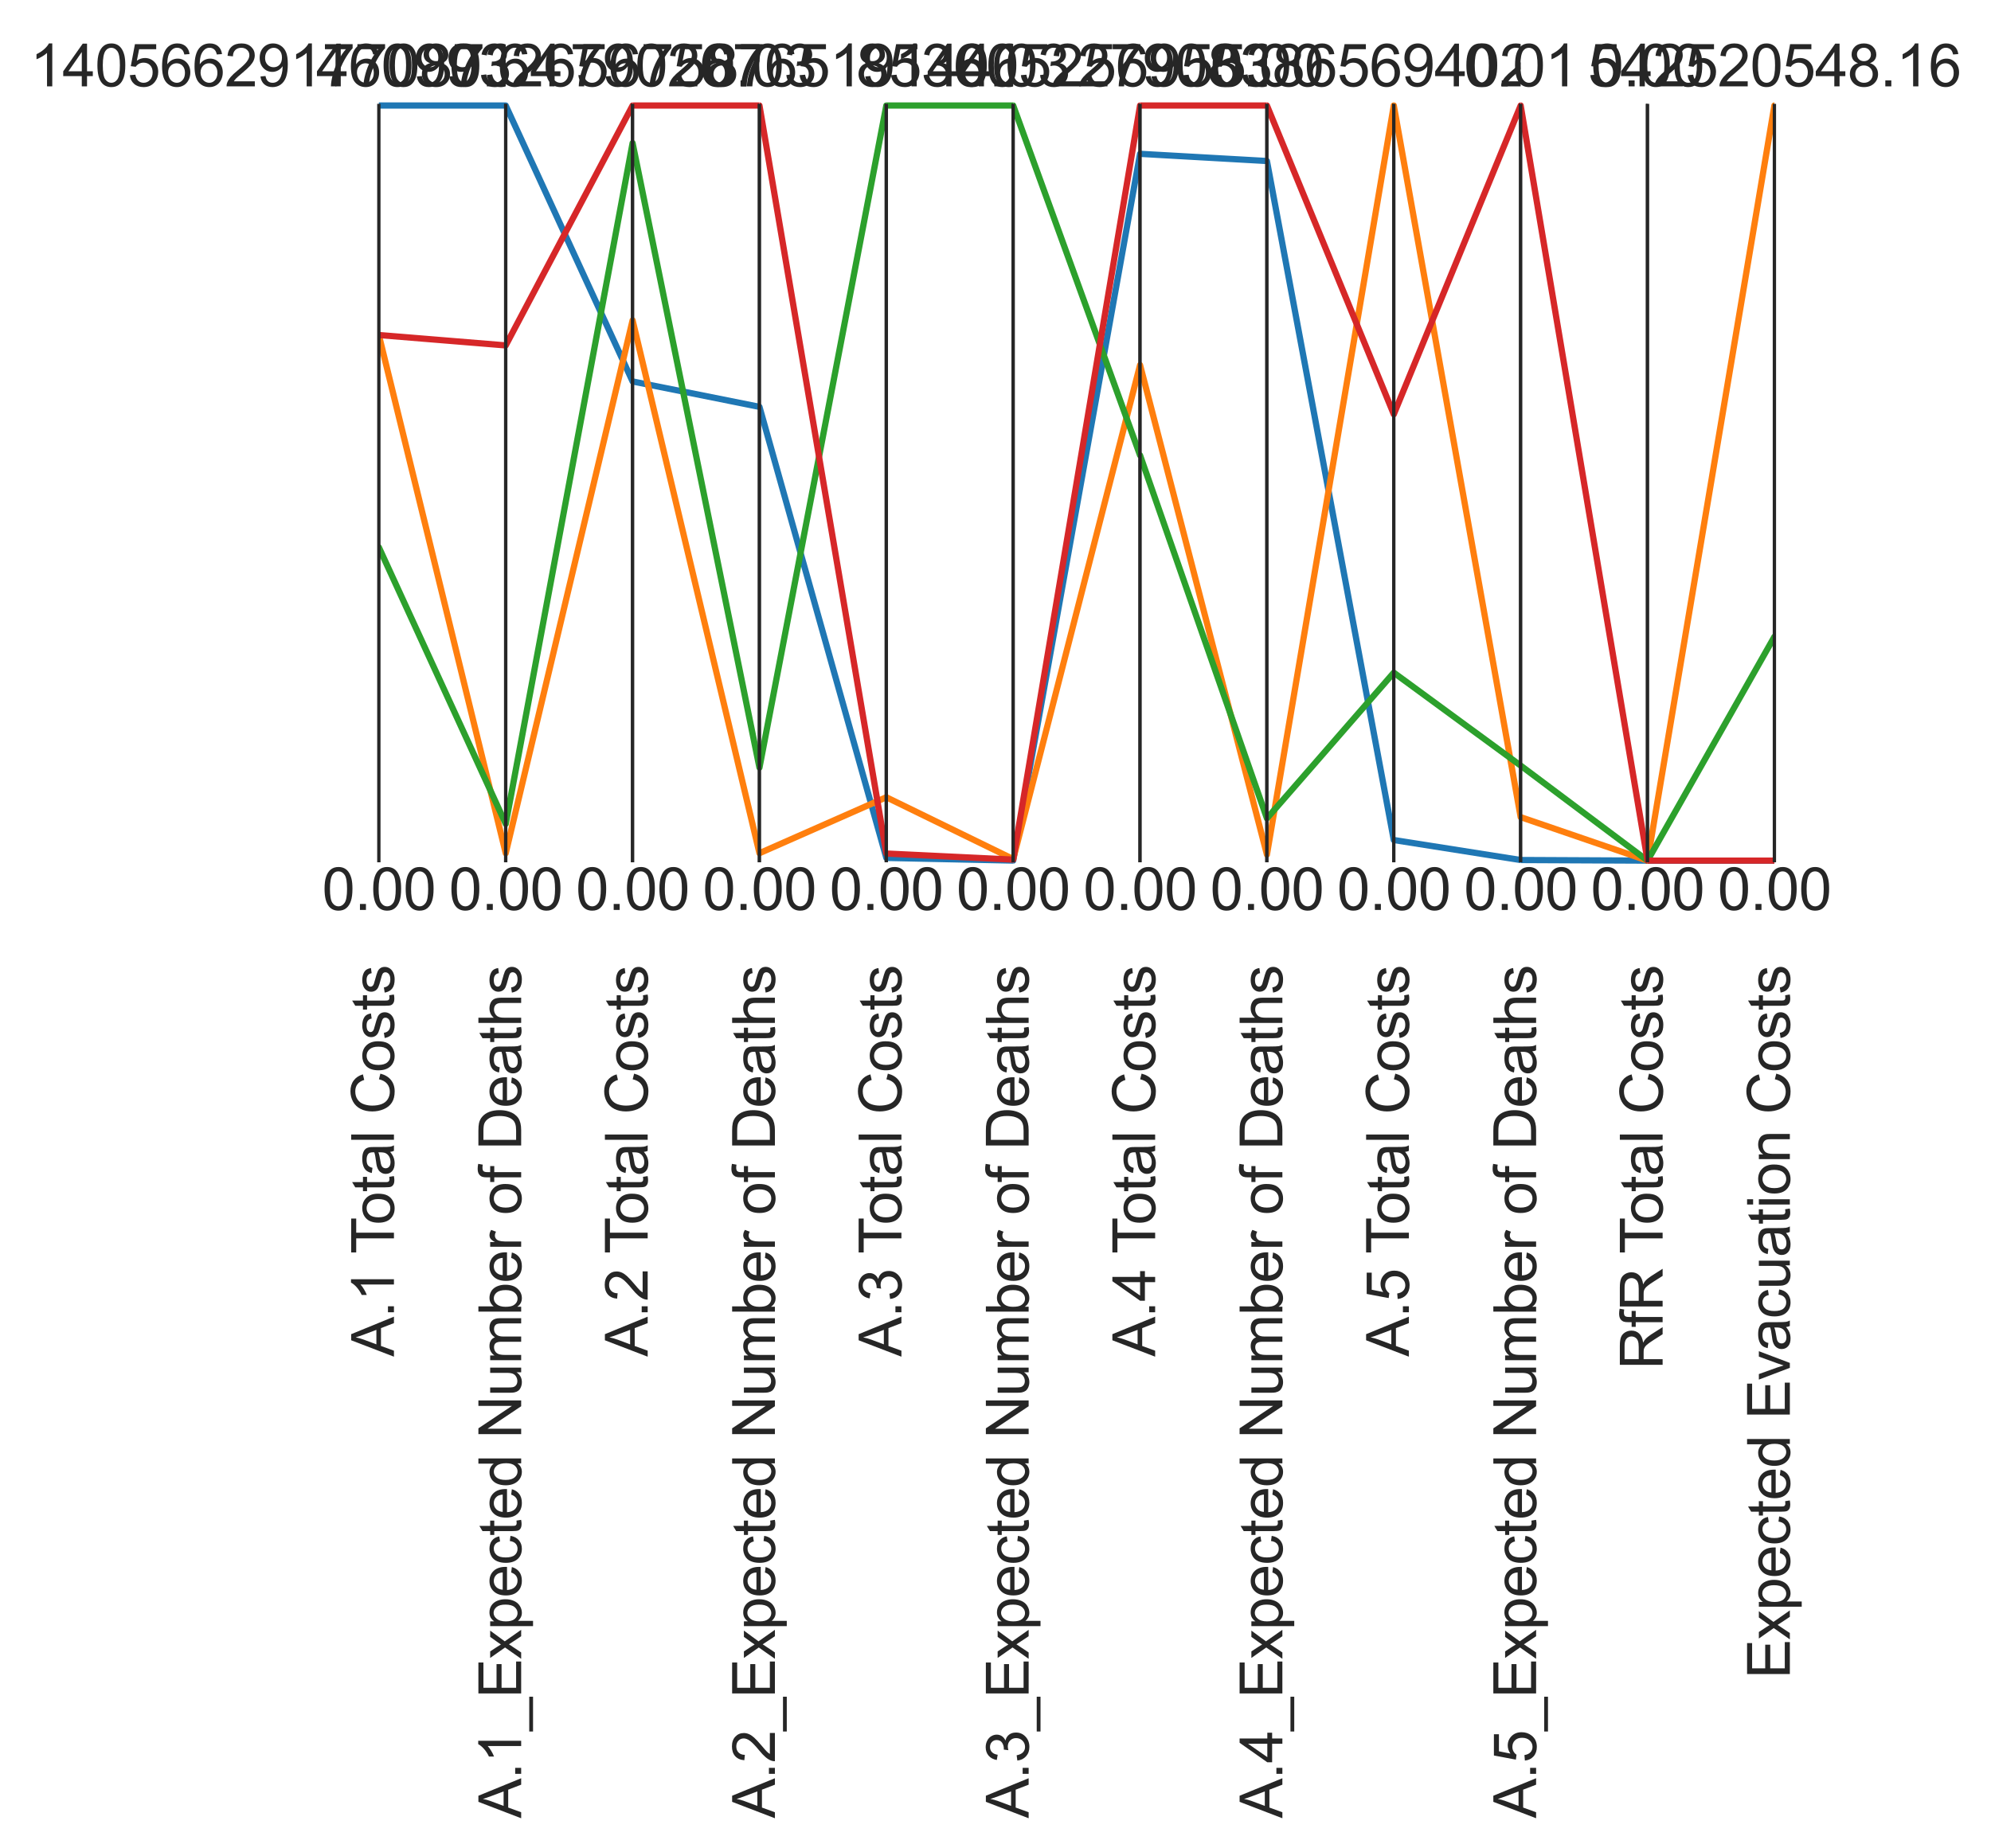 <?xml version="1.0" encoding="utf-8" standalone="no"?>
<!DOCTYPE svg PUBLIC "-//W3C//DTD SVG 1.1//EN"
  "http://www.w3.org/Graphics/SVG/1.1/DTD/svg11.dtd">
<svg xmlns:xlink="http://www.w3.org/1999/xlink" width="477.654pt" height="443.496pt" viewBox="0 0 477.654 443.496" xmlns="http://www.w3.org/2000/svg" version="1.1">
 <defs>
  <style type="text/css">*{stroke-linejoin: round; stroke-linecap: butt}</style>
 </defs>
 <g id="figure_1">
  <g id="patch_1">
   <path d="M 0 443.496 
L 477.654 443.496 
L 477.654 0 
L 0 0 
z
" style="fill: #ffffff"/>
  </g>
  <g id="axes_1">
   <g id="patch_2">
    <path d="M 90.89 224.64 
L 121.327 224.64 
L 121.327 7.2 
L 90.89 7.2 
z
" style="fill: #ffffff"/>
   </g>
   <g id="matplotlib.axis_1">
    <g id="xtick_1">
     <g id="text_1">
      <!-- A.1 Total Costs -->
      <g style="fill: #262626" transform="translate(94.51 325.536)rotate(-90)scale(0.14 -0.14)">
       <defs>
        <path id="ArialMT-41" d="M -9 0 
L 1750 4581 
L 2403 4581 
L 4278 0 
L 3588 0 
L 3053 1388 
L 1138 1388 
L 634 0 
L -9 0 
z
M 1313 1881 
L 2866 1881 
L 2388 3150 
Q 2169 3728 2063 4100 
Q 1975 3659 1816 3225 
L 1313 1881 
z
" transform="scale(0.016)"/>
        <path id="ArialMT-2e" d="M 581 0 
L 581 641 
L 1222 641 
L 1222 0 
L 581 0 
z
" transform="scale(0.016)"/>
        <path id="ArialMT-31" d="M 2384 0 
L 1822 0 
L 1822 3584 
Q 1619 3391 1289 3197 
Q 959 3003 697 2906 
L 697 3450 
Q 1169 3672 1522 3987 
Q 1875 4303 2022 4600 
L 2384 4600 
L 2384 0 
z
" transform="scale(0.016)"/>
        <path id="ArialMT-20" transform="scale(0.016)"/>
        <path id="ArialMT-54" d="M 1659 0 
L 1659 4041 
L 150 4041 
L 150 4581 
L 3781 4581 
L 3781 4041 
L 2266 4041 
L 2266 0 
L 1659 0 
z
" transform="scale(0.016)"/>
        <path id="ArialMT-6f" d="M 213 1659 
Q 213 2581 725 3025 
Q 1153 3394 1769 3394 
Q 2453 3394 2887 2945 
Q 3322 2497 3322 1706 
Q 3322 1066 3130 698 
Q 2938 331 2570 128 
Q 2203 -75 1769 -75 
Q 1072 -75 642 372 
Q 213 819 213 1659 
z
M 791 1659 
Q 791 1022 1069 705 
Q 1347 388 1769 388 
Q 2188 388 2466 706 
Q 2744 1025 2744 1678 
Q 2744 2294 2464 2611 
Q 2184 2928 1769 2928 
Q 1347 2928 1069 2612 
Q 791 2297 791 1659 
z
" transform="scale(0.016)"/>
        <path id="ArialMT-74" d="M 1650 503 
L 1731 6 
Q 1494 -44 1306 -44 
Q 1000 -44 831 53 
Q 663 150 594 308 
Q 525 466 525 972 
L 525 2881 
L 113 2881 
L 113 3319 
L 525 3319 
L 525 4141 
L 1084 4478 
L 1084 3319 
L 1650 3319 
L 1650 2881 
L 1084 2881 
L 1084 941 
Q 1084 700 1114 631 
Q 1144 563 1211 522 
Q 1278 481 1403 481 
Q 1497 481 1650 503 
z
" transform="scale(0.016)"/>
        <path id="ArialMT-61" d="M 2588 409 
Q 2275 144 1986 34 
Q 1697 -75 1366 -75 
Q 819 -75 525 192 
Q 231 459 231 875 
Q 231 1119 342 1320 
Q 453 1522 633 1644 
Q 813 1766 1038 1828 
Q 1203 1872 1538 1913 
Q 2219 1994 2541 2106 
Q 2544 2222 2544 2253 
Q 2544 2597 2384 2738 
Q 2169 2928 1744 2928 
Q 1347 2928 1158 2789 
Q 969 2650 878 2297 
L 328 2372 
Q 403 2725 575 2942 
Q 747 3159 1072 3276 
Q 1397 3394 1825 3394 
Q 2250 3394 2515 3294 
Q 2781 3194 2906 3042 
Q 3031 2891 3081 2659 
Q 3109 2516 3109 2141 
L 3109 1391 
Q 3109 606 3145 398 
Q 3181 191 3288 0 
L 2700 0 
Q 2613 175 2588 409 
z
M 2541 1666 
Q 2234 1541 1622 1453 
Q 1275 1403 1131 1340 
Q 988 1278 909 1158 
Q 831 1038 831 891 
Q 831 666 1001 516 
Q 1172 366 1500 366 
Q 1825 366 2078 508 
Q 2331 650 2450 897 
Q 2541 1088 2541 1459 
L 2541 1666 
z
" transform="scale(0.016)"/>
        <path id="ArialMT-6c" d="M 409 0 
L 409 4581 
L 972 4581 
L 972 0 
L 409 0 
z
" transform="scale(0.016)"/>
        <path id="ArialMT-43" d="M 3763 1606 
L 4369 1453 
Q 4178 706 3683 314 
Q 3188 -78 2472 -78 
Q 1731 -78 1267 223 
Q 803 525 561 1097 
Q 319 1669 319 2325 
Q 319 3041 592 3573 
Q 866 4106 1370 4382 
Q 1875 4659 2481 4659 
Q 3169 4659 3637 4309 
Q 4106 3959 4291 3325 
L 3694 3184 
Q 3534 3684 3231 3912 
Q 2928 4141 2469 4141 
Q 1941 4141 1586 3887 
Q 1231 3634 1087 3207 
Q 944 2781 944 2328 
Q 944 1744 1114 1308 
Q 1284 872 1643 656 
Q 2003 441 2422 441 
Q 2931 441 3284 734 
Q 3638 1028 3763 1606 
z
" transform="scale(0.016)"/>
        <path id="ArialMT-73" d="M 197 991 
L 753 1078 
Q 800 744 1014 566 
Q 1228 388 1613 388 
Q 2000 388 2187 545 
Q 2375 703 2375 916 
Q 2375 1106 2209 1216 
Q 2094 1291 1634 1406 
Q 1016 1563 777 1677 
Q 538 1791 414 1992 
Q 291 2194 291 2438 
Q 291 2659 392 2848 
Q 494 3038 669 3163 
Q 800 3259 1026 3326 
Q 1253 3394 1513 3394 
Q 1903 3394 2198 3281 
Q 2494 3169 2634 2976 
Q 2775 2784 2828 2463 
L 2278 2388 
Q 2241 2644 2061 2787 
Q 1881 2931 1553 2931 
Q 1166 2931 1000 2803 
Q 834 2675 834 2503 
Q 834 2394 903 2306 
Q 972 2216 1119 2156 
Q 1203 2125 1616 2013 
Q 2213 1853 2448 1751 
Q 2684 1650 2818 1456 
Q 2953 1263 2953 975 
Q 2953 694 2789 445 
Q 2625 197 2315 61 
Q 2006 -75 1616 -75 
Q 969 -75 630 194 
Q 291 463 197 991 
z
" transform="scale(0.016)"/>
       </defs>
       <use xlink:href="#ArialMT-41"/>
       <use xlink:href="#ArialMT-2e" x="66.699"/>
       <use xlink:href="#ArialMT-31" x="94.482"/>
       <use xlink:href="#ArialMT-20" x="150.098"/>
       <use xlink:href="#ArialMT-54" x="176.131"/>
       <use xlink:href="#ArialMT-6f" x="226.09"/>
       <use xlink:href="#ArialMT-74" x="281.705"/>
       <use xlink:href="#ArialMT-61" x="309.488"/>
       <use xlink:href="#ArialMT-6c" x="365.104"/>
       <use xlink:href="#ArialMT-20" x="387.32"/>
       <use xlink:href="#ArialMT-43" x="415.104"/>
       <use xlink:href="#ArialMT-6f" x="487.32"/>
       <use xlink:href="#ArialMT-73" x="542.936"/>
       <use xlink:href="#ArialMT-74" x="592.936"/>
       <use xlink:href="#ArialMT-73" x="620.719"/>
      </g>
     </g>
    </g>
   </g>
   <g id="matplotlib.axis_2"/>
   <g id="line2d_1">
    <path d="M 90.89 25.32 
L 121.327 25.32 
" clip-path="url(#pdfcf6dad1e)" style="fill: none; stroke: #1f77b4; stroke-width: 1.5; stroke-linecap: round"/>
   </g>
   <g id="line2d_2">
    <path d="M 90.89 80.393 
L 121.327 204.74 
" clip-path="url(#pdfcf6dad1e)" style="fill: none; stroke: #ff7f0e; stroke-width: 1.5; stroke-linecap: round"/>
   </g>
   <g id="line2d_3">
    <path d="M 90.89 131.329 
L 121.327 197.701 
" clip-path="url(#pdfcf6dad1e)" style="fill: none; stroke: #2ca02c; stroke-width: 1.5; stroke-linecap: round"/>
   </g>
   <g id="line2d_4">
    <path d="M 90.89 80.393 
L 121.327 82.884 
" clip-path="url(#pdfcf6dad1e)" style="fill: none; stroke: #d62728; stroke-width: 1.5; stroke-linecap: round"/>
   </g>
   <g id="patch_3">
    <path d="M 90.89 206.52 
L 90.89 25.32 
" style="fill: none; stroke: #262626; stroke-width: 0.8; stroke-linejoin: miter; stroke-linecap: square"/>
   </g>
   <g id="patch_4">
    <path d="M 121.327 206.52 
L 121.327 25.32 
" style="fill: none; stroke: #262626; stroke-width: 0.8; stroke-linejoin: miter; stroke-linecap: square"/>
   </g>
   <g id="text_2">
    <!-- 1405662917708739584.00 -->
    <g style="fill: #262626" transform="translate(7.2 20.726)scale(0.14 -0.14)">
     <defs>
      <path id="ArialMT-34" d="M 2069 0 
L 2069 1097 
L 81 1097 
L 81 1613 
L 2172 4581 
L 2631 4581 
L 2631 1613 
L 3250 1613 
L 3250 1097 
L 2631 1097 
L 2631 0 
L 2069 0 
z
M 2069 1613 
L 2069 3678 
L 634 1613 
L 2069 1613 
z
" transform="scale(0.016)"/>
      <path id="ArialMT-30" d="M 266 2259 
Q 266 3072 433 3567 
Q 600 4063 929 4331 
Q 1259 4600 1759 4600 
Q 2128 4600 2406 4451 
Q 2684 4303 2865 4023 
Q 3047 3744 3150 3342 
Q 3253 2941 3253 2259 
Q 3253 1453 3087 958 
Q 2922 463 2592 192 
Q 2263 -78 1759 -78 
Q 1097 -78 719 397 
Q 266 969 266 2259 
z
M 844 2259 
Q 844 1131 1108 757 
Q 1372 384 1759 384 
Q 2147 384 2411 759 
Q 2675 1134 2675 2259 
Q 2675 3391 2411 3762 
Q 2147 4134 1753 4134 
Q 1366 4134 1134 3806 
Q 844 3388 844 2259 
z
" transform="scale(0.016)"/>
      <path id="ArialMT-35" d="M 266 1200 
L 856 1250 
Q 922 819 1161 601 
Q 1400 384 1738 384 
Q 2144 384 2425 690 
Q 2706 997 2706 1503 
Q 2706 1984 2436 2262 
Q 2166 2541 1728 2541 
Q 1456 2541 1237 2417 
Q 1019 2294 894 2097 
L 366 2166 
L 809 4519 
L 3088 4519 
L 3088 3981 
L 1259 3981 
L 1013 2750 
Q 1425 3038 1878 3038 
Q 2478 3038 2890 2622 
Q 3303 2206 3303 1553 
Q 3303 931 2941 478 
Q 2500 -78 1738 -78 
Q 1113 -78 717 272 
Q 322 622 266 1200 
z
" transform="scale(0.016)"/>
      <path id="ArialMT-36" d="M 3184 3459 
L 2625 3416 
Q 2550 3747 2413 3897 
Q 2184 4138 1850 4138 
Q 1581 4138 1378 3988 
Q 1113 3794 959 3422 
Q 806 3050 800 2363 
Q 1003 2672 1297 2822 
Q 1591 2972 1913 2972 
Q 2475 2972 2870 2558 
Q 3266 2144 3266 1488 
Q 3266 1056 3080 686 
Q 2894 316 2569 119 
Q 2244 -78 1831 -78 
Q 1128 -78 684 439 
Q 241 956 241 2144 
Q 241 3472 731 4075 
Q 1159 4600 1884 4600 
Q 2425 4600 2770 4297 
Q 3116 3994 3184 3459 
z
M 888 1484 
Q 888 1194 1011 928 
Q 1134 663 1356 523 
Q 1578 384 1822 384 
Q 2178 384 2434 671 
Q 2691 959 2691 1453 
Q 2691 1928 2437 2201 
Q 2184 2475 1800 2475 
Q 1419 2475 1153 2201 
Q 888 1928 888 1484 
z
" transform="scale(0.016)"/>
      <path id="ArialMT-32" d="M 3222 541 
L 3222 0 
L 194 0 
Q 188 203 259 391 
Q 375 700 629 1000 
Q 884 1300 1366 1694 
Q 2113 2306 2375 2664 
Q 2638 3022 2638 3341 
Q 2638 3675 2398 3904 
Q 2159 4134 1775 4134 
Q 1369 4134 1125 3890 
Q 881 3647 878 3216 
L 300 3275 
Q 359 3922 746 4261 
Q 1134 4600 1788 4600 
Q 2447 4600 2831 4234 
Q 3216 3869 3216 3328 
Q 3216 3053 3103 2787 
Q 2991 2522 2730 2228 
Q 2469 1934 1863 1422 
Q 1356 997 1212 845 
Q 1069 694 975 541 
L 3222 541 
z
" transform="scale(0.016)"/>
      <path id="ArialMT-39" d="M 350 1059 
L 891 1109 
Q 959 728 1153 556 
Q 1347 384 1650 384 
Q 1909 384 2104 503 
Q 2300 622 2425 820 
Q 2550 1019 2634 1356 
Q 2719 1694 2719 2044 
Q 2719 2081 2716 2156 
Q 2547 1888 2255 1720 
Q 1963 1553 1622 1553 
Q 1053 1553 659 1965 
Q 266 2378 266 3053 
Q 266 3750 677 4175 
Q 1088 4600 1706 4600 
Q 2153 4600 2523 4359 
Q 2894 4119 3086 3673 
Q 3278 3228 3278 2384 
Q 3278 1506 3087 986 
Q 2897 466 2520 194 
Q 2144 -78 1638 -78 
Q 1100 -78 759 220 
Q 419 519 350 1059 
z
M 2653 3081 
Q 2653 3566 2395 3850 
Q 2138 4134 1775 4134 
Q 1400 4134 1122 3828 
Q 844 3522 844 3034 
Q 844 2597 1108 2323 
Q 1372 2050 1759 2050 
Q 2150 2050 2401 2323 
Q 2653 2597 2653 3081 
z
" transform="scale(0.016)"/>
      <path id="ArialMT-37" d="M 303 3981 
L 303 4522 
L 3269 4522 
L 3269 4084 
Q 2831 3619 2401 2847 
Q 1972 2075 1738 1259 
Q 1569 684 1522 0 
L 944 0 
Q 953 541 1156 1306 
Q 1359 2072 1739 2783 
Q 2119 3494 2547 3981 
L 303 3981 
z
" transform="scale(0.016)"/>
      <path id="ArialMT-38" d="M 1131 2484 
Q 781 2613 612 2850 
Q 444 3088 444 3419 
Q 444 3919 803 4259 
Q 1163 4600 1759 4600 
Q 2359 4600 2725 4251 
Q 3091 3903 3091 3403 
Q 3091 3084 2923 2848 
Q 2756 2613 2416 2484 
Q 2838 2347 3058 2040 
Q 3278 1734 3278 1309 
Q 3278 722 2862 322 
Q 2447 -78 1769 -78 
Q 1091 -78 675 323 
Q 259 725 259 1325 
Q 259 1772 486 2073 
Q 713 2375 1131 2484 
z
M 1019 3438 
Q 1019 3113 1228 2906 
Q 1438 2700 1772 2700 
Q 2097 2700 2305 2904 
Q 2513 3109 2513 3406 
Q 2513 3716 2298 3927 
Q 2084 4138 1766 4138 
Q 1444 4138 1231 3931 
Q 1019 3725 1019 3438 
z
M 838 1322 
Q 838 1081 952 856 
Q 1066 631 1291 507 
Q 1516 384 1775 384 
Q 2178 384 2440 643 
Q 2703 903 2703 1303 
Q 2703 1709 2433 1975 
Q 2163 2241 1756 2241 
Q 1359 2241 1098 1978 
Q 838 1716 838 1322 
z
" transform="scale(0.016)"/>
      <path id="ArialMT-33" d="M 269 1209 
L 831 1284 
Q 928 806 1161 595 
Q 1394 384 1728 384 
Q 2125 384 2398 659 
Q 2672 934 2672 1341 
Q 2672 1728 2419 1979 
Q 2166 2231 1775 2231 
Q 1616 2231 1378 2169 
L 1441 2663 
Q 1497 2656 1531 2656 
Q 1891 2656 2178 2843 
Q 2466 3031 2466 3422 
Q 2466 3731 2256 3934 
Q 2047 4138 1716 4138 
Q 1388 4138 1169 3931 
Q 950 3725 888 3313 
L 325 3413 
Q 428 3978 793 4289 
Q 1159 4600 1703 4600 
Q 2078 4600 2393 4439 
Q 2709 4278 2876 4000 
Q 3044 3722 3044 3409 
Q 3044 3113 2884 2869 
Q 2725 2625 2413 2481 
Q 2819 2388 3044 2092 
Q 3269 1797 3269 1353 
Q 3269 753 2831 336 
Q 2394 -81 1725 -81 
Q 1122 -81 723 278 
Q 325 638 269 1209 
z
" transform="scale(0.016)"/>
     </defs>
     <use xlink:href="#ArialMT-31"/>
     <use xlink:href="#ArialMT-34" x="55.615"/>
     <use xlink:href="#ArialMT-30" x="111.23"/>
     <use xlink:href="#ArialMT-35" x="166.846"/>
     <use xlink:href="#ArialMT-36" x="222.461"/>
     <use xlink:href="#ArialMT-36" x="278.076"/>
     <use xlink:href="#ArialMT-32" x="333.691"/>
     <use xlink:href="#ArialMT-39" x="389.307"/>
     <use xlink:href="#ArialMT-31" x="444.922"/>
     <use xlink:href="#ArialMT-37" x="500.537"/>
     <use xlink:href="#ArialMT-37" x="556.152"/>
     <use xlink:href="#ArialMT-30" x="611.768"/>
     <use xlink:href="#ArialMT-38" x="667.383"/>
     <use xlink:href="#ArialMT-37" x="722.998"/>
     <use xlink:href="#ArialMT-33" x="778.613"/>
     <use xlink:href="#ArialMT-39" x="834.229"/>
     <use xlink:href="#ArialMT-35" x="889.844"/>
     <use xlink:href="#ArialMT-38" x="945.459"/>
     <use xlink:href="#ArialMT-34" x="1001.074"/>
     <use xlink:href="#ArialMT-2e" x="1056.689"/>
     <use xlink:href="#ArialMT-30" x="1084.473"/>
     <use xlink:href="#ArialMT-30" x="1140.088"/>
    </g>
   </g>
   <g id="text_3">
    <!-- 0.00 -->
    <g style="fill: #262626" transform="translate(77.268 218.353)scale(0.14 -0.14)">
     <use xlink:href="#ArialMT-30"/>
     <use xlink:href="#ArialMT-2e" x="55.615"/>
     <use xlink:href="#ArialMT-30" x="83.398"/>
     <use xlink:href="#ArialMT-30" x="139.014"/>
    </g>
   </g>
  </g>
  <g id="axes_2">
   <g id="patch_5">
    <path d="M 121.327 224.64 
L 151.763 224.64 
L 151.763 7.2 
L 121.327 7.2 
z
" style="fill: #ffffff"/>
   </g>
   <g id="matplotlib.axis_3">
    <g id="xtick_2">
     <g id="text_4">
      <!-- A.1_Expected Number of Deaths -->
      <g style="fill: #262626" transform="translate(125.031 436.296)rotate(-90)scale(0.14 -0.14)">
       <defs>
        <path id="ArialMT-5f" d="M -97 -1272 
L -97 -866 
L 3631 -866 
L 3631 -1272 
L -97 -1272 
z
" transform="scale(0.016)"/>
        <path id="ArialMT-45" d="M 506 0 
L 506 4581 
L 3819 4581 
L 3819 4041 
L 1113 4041 
L 1113 2638 
L 3647 2638 
L 3647 2100 
L 1113 2100 
L 1113 541 
L 3925 541 
L 3925 0 
L 506 0 
z
" transform="scale(0.016)"/>
        <path id="ArialMT-78" d="M 47 0 
L 1259 1725 
L 138 3319 
L 841 3319 
L 1350 2541 
Q 1494 2319 1581 2169 
Q 1719 2375 1834 2534 
L 2394 3319 
L 3066 3319 
L 1919 1756 
L 3153 0 
L 2463 0 
L 1781 1031 
L 1600 1309 
L 728 0 
L 47 0 
z
" transform="scale(0.016)"/>
        <path id="ArialMT-70" d="M 422 -1272 
L 422 3319 
L 934 3319 
L 934 2888 
Q 1116 3141 1344 3267 
Q 1572 3394 1897 3394 
Q 2322 3394 2647 3175 
Q 2972 2956 3137 2557 
Q 3303 2159 3303 1684 
Q 3303 1175 3120 767 
Q 2938 359 2589 142 
Q 2241 -75 1856 -75 
Q 1575 -75 1351 44 
Q 1128 163 984 344 
L 984 -1272 
L 422 -1272 
z
M 931 1641 
Q 931 1000 1190 694 
Q 1450 388 1819 388 
Q 2194 388 2461 705 
Q 2728 1022 2728 1688 
Q 2728 2322 2467 2637 
Q 2206 2953 1844 2953 
Q 1484 2953 1207 2617 
Q 931 2281 931 1641 
z
" transform="scale(0.016)"/>
        <path id="ArialMT-65" d="M 2694 1069 
L 3275 997 
Q 3138 488 2766 206 
Q 2394 -75 1816 -75 
Q 1088 -75 661 373 
Q 234 822 234 1631 
Q 234 2469 665 2931 
Q 1097 3394 1784 3394 
Q 2450 3394 2872 2941 
Q 3294 2488 3294 1666 
Q 3294 1616 3291 1516 
L 816 1516 
Q 847 969 1125 678 
Q 1403 388 1819 388 
Q 2128 388 2347 550 
Q 2566 713 2694 1069 
z
M 847 1978 
L 2700 1978 
Q 2663 2397 2488 2606 
Q 2219 2931 1791 2931 
Q 1403 2931 1139 2672 
Q 875 2413 847 1978 
z
" transform="scale(0.016)"/>
        <path id="ArialMT-63" d="M 2588 1216 
L 3141 1144 
Q 3050 572 2676 248 
Q 2303 -75 1759 -75 
Q 1078 -75 664 370 
Q 250 816 250 1647 
Q 250 2184 428 2587 
Q 606 2991 970 3192 
Q 1334 3394 1763 3394 
Q 2303 3394 2647 3120 
Q 2991 2847 3088 2344 
L 2541 2259 
Q 2463 2594 2264 2762 
Q 2066 2931 1784 2931 
Q 1359 2931 1093 2626 
Q 828 2322 828 1663 
Q 828 994 1084 691 
Q 1341 388 1753 388 
Q 2084 388 2306 591 
Q 2528 794 2588 1216 
z
" transform="scale(0.016)"/>
        <path id="ArialMT-64" d="M 2575 0 
L 2575 419 
Q 2259 -75 1647 -75 
Q 1250 -75 917 144 
Q 584 363 401 755 
Q 219 1147 219 1656 
Q 219 2153 384 2558 
Q 550 2963 881 3178 
Q 1213 3394 1622 3394 
Q 1922 3394 2156 3267 
Q 2391 3141 2538 2938 
L 2538 4581 
L 3097 4581 
L 3097 0 
L 2575 0 
z
M 797 1656 
Q 797 1019 1065 703 
Q 1334 388 1700 388 
Q 2069 388 2326 689 
Q 2584 991 2584 1609 
Q 2584 2291 2321 2609 
Q 2059 2928 1675 2928 
Q 1300 2928 1048 2622 
Q 797 2316 797 1656 
z
" transform="scale(0.016)"/>
        <path id="ArialMT-4e" d="M 488 0 
L 488 4581 
L 1109 4581 
L 3516 984 
L 3516 4581 
L 4097 4581 
L 4097 0 
L 3475 0 
L 1069 3600 
L 1069 0 
L 488 0 
z
" transform="scale(0.016)"/>
        <path id="ArialMT-75" d="M 2597 0 
L 2597 488 
Q 2209 -75 1544 -75 
Q 1250 -75 995 37 
Q 741 150 617 320 
Q 494 491 444 738 
Q 409 903 409 1263 
L 409 3319 
L 972 3319 
L 972 1478 
Q 972 1038 1006 884 
Q 1059 663 1231 536 
Q 1403 409 1656 409 
Q 1909 409 2131 539 
Q 2353 669 2445 892 
Q 2538 1116 2538 1541 
L 2538 3319 
L 3100 3319 
L 3100 0 
L 2597 0 
z
" transform="scale(0.016)"/>
        <path id="ArialMT-6d" d="M 422 0 
L 422 3319 
L 925 3319 
L 925 2853 
Q 1081 3097 1340 3245 
Q 1600 3394 1931 3394 
Q 2300 3394 2536 3241 
Q 2772 3088 2869 2813 
Q 3263 3394 3894 3394 
Q 4388 3394 4653 3120 
Q 4919 2847 4919 2278 
L 4919 0 
L 4359 0 
L 4359 2091 
Q 4359 2428 4304 2576 
Q 4250 2725 4106 2815 
Q 3963 2906 3769 2906 
Q 3419 2906 3187 2673 
Q 2956 2441 2956 1928 
L 2956 0 
L 2394 0 
L 2394 2156 
Q 2394 2531 2256 2718 
Q 2119 2906 1806 2906 
Q 1569 2906 1367 2781 
Q 1166 2656 1075 2415 
Q 984 2175 984 1722 
L 984 0 
L 422 0 
z
" transform="scale(0.016)"/>
        <path id="ArialMT-62" d="M 941 0 
L 419 0 
L 419 4581 
L 981 4581 
L 981 2947 
Q 1338 3394 1891 3394 
Q 2197 3394 2470 3270 
Q 2744 3147 2920 2923 
Q 3097 2700 3197 2384 
Q 3297 2069 3297 1709 
Q 3297 856 2875 390 
Q 2453 -75 1863 -75 
Q 1275 -75 941 416 
L 941 0 
z
M 934 1684 
Q 934 1088 1097 822 
Q 1363 388 1816 388 
Q 2184 388 2453 708 
Q 2722 1028 2722 1663 
Q 2722 2313 2464 2622 
Q 2206 2931 1841 2931 
Q 1472 2931 1203 2611 
Q 934 2291 934 1684 
z
" transform="scale(0.016)"/>
        <path id="ArialMT-72" d="M 416 0 
L 416 3319 
L 922 3319 
L 922 2816 
Q 1116 3169 1280 3281 
Q 1444 3394 1641 3394 
Q 1925 3394 2219 3213 
L 2025 2691 
Q 1819 2813 1613 2813 
Q 1428 2813 1281 2702 
Q 1134 2591 1072 2394 
Q 978 2094 978 1738 
L 978 0 
L 416 0 
z
" transform="scale(0.016)"/>
        <path id="ArialMT-66" d="M 556 0 
L 556 2881 
L 59 2881 
L 59 3319 
L 556 3319 
L 556 3672 
Q 556 4006 616 4169 
Q 697 4388 901 4523 
Q 1106 4659 1475 4659 
Q 1713 4659 2000 4603 
L 1916 4113 
Q 1741 4144 1584 4144 
Q 1328 4144 1222 4034 
Q 1116 3925 1116 3625 
L 1116 3319 
L 1763 3319 
L 1763 2881 
L 1116 2881 
L 1116 0 
L 556 0 
z
" transform="scale(0.016)"/>
        <path id="ArialMT-44" d="M 494 0 
L 494 4581 
L 2072 4581 
Q 2606 4581 2888 4516 
Q 3281 4425 3559 4188 
Q 3922 3881 4101 3404 
Q 4281 2928 4281 2316 
Q 4281 1794 4159 1391 
Q 4038 988 3847 723 
Q 3656 459 3429 307 
Q 3203 156 2883 78 
Q 2563 0 2147 0 
L 494 0 
z
M 1100 541 
L 2078 541 
Q 2531 541 2789 625 
Q 3047 709 3200 863 
Q 3416 1078 3536 1442 
Q 3656 1806 3656 2325 
Q 3656 3044 3420 3430 
Q 3184 3816 2847 3947 
Q 2603 4041 2063 4041 
L 1100 4041 
L 1100 541 
z
" transform="scale(0.016)"/>
        <path id="ArialMT-68" d="M 422 0 
L 422 4581 
L 984 4581 
L 984 2938 
Q 1378 3394 1978 3394 
Q 2347 3394 2619 3248 
Q 2891 3103 3008 2847 
Q 3125 2591 3125 2103 
L 3125 0 
L 2563 0 
L 2563 2103 
Q 2563 2525 2380 2717 
Q 2197 2909 1863 2909 
Q 1613 2909 1392 2779 
Q 1172 2650 1078 2428 
Q 984 2206 984 1816 
L 984 0 
L 422 0 
z
" transform="scale(0.016)"/>
       </defs>
       <use xlink:href="#ArialMT-41"/>
       <use xlink:href="#ArialMT-2e" x="66.699"/>
       <use xlink:href="#ArialMT-31" x="94.482"/>
       <use xlink:href="#ArialMT-5f" x="150.098"/>
       <use xlink:href="#ArialMT-45" x="205.713"/>
       <use xlink:href="#ArialMT-78" x="272.412"/>
       <use xlink:href="#ArialMT-70" x="322.412"/>
       <use xlink:href="#ArialMT-65" x="378.027"/>
       <use xlink:href="#ArialMT-63" x="433.643"/>
       <use xlink:href="#ArialMT-74" x="483.643"/>
       <use xlink:href="#ArialMT-65" x="511.426"/>
       <use xlink:href="#ArialMT-64" x="567.041"/>
       <use xlink:href="#ArialMT-20" x="622.656"/>
       <use xlink:href="#ArialMT-4e" x="650.439"/>
       <use xlink:href="#ArialMT-75" x="722.656"/>
       <use xlink:href="#ArialMT-6d" x="778.271"/>
       <use xlink:href="#ArialMT-62" x="861.572"/>
       <use xlink:href="#ArialMT-65" x="917.188"/>
       <use xlink:href="#ArialMT-72" x="972.803"/>
       <use xlink:href="#ArialMT-20" x="1006.104"/>
       <use xlink:href="#ArialMT-6f" x="1033.887"/>
       <use xlink:href="#ArialMT-66" x="1089.502"/>
       <use xlink:href="#ArialMT-20" x="1117.285"/>
       <use xlink:href="#ArialMT-44" x="1145.068"/>
       <use xlink:href="#ArialMT-65" x="1217.285"/>
       <use xlink:href="#ArialMT-61" x="1272.9"/>
       <use xlink:href="#ArialMT-74" x="1328.516"/>
       <use xlink:href="#ArialMT-68" x="1356.299"/>
       <use xlink:href="#ArialMT-73" x="1411.914"/>
      </g>
     </g>
    </g>
   </g>
   <g id="matplotlib.axis_4"/>
   <g id="line2d_5">
    <path d="M 121.327 25.32 
L 151.763 91.535 
" clip-path="url(#p207f1d1e53)" style="fill: none; stroke: #1f77b4; stroke-width: 1.5; stroke-linecap: round"/>
   </g>
   <g id="line2d_6">
    <path d="M 121.327 204.74 
L 151.763 76.862 
" clip-path="url(#p207f1d1e53)" style="fill: none; stroke: #ff7f0e; stroke-width: 1.5; stroke-linecap: round"/>
   </g>
   <g id="line2d_7">
    <path d="M 121.327 197.701 
L 151.763 34.34 
" clip-path="url(#p207f1d1e53)" style="fill: none; stroke: #2ca02c; stroke-width: 1.5; stroke-linecap: round"/>
   </g>
   <g id="line2d_8">
    <path d="M 121.327 82.884 
L 151.763 25.32 
" clip-path="url(#p207f1d1e53)" style="fill: none; stroke: #d62728; stroke-width: 1.5; stroke-linecap: round"/>
   </g>
   <g id="patch_6">
    <path d="M 121.327 206.52 
L 121.327 25.32 
" style="fill: none; stroke: #262626; stroke-width: 0.8; stroke-linejoin: miter; stroke-linecap: square"/>
   </g>
   <g id="patch_7">
    <path d="M 151.763 206.52 
L 151.763 25.32 
" style="fill: none; stroke: #262626; stroke-width: 0.8; stroke-linejoin: miter; stroke-linecap: square"/>
   </g>
   <g id="text_5">
    <!-- 0.64 -->
    <g style="fill: #262626" transform="translate(107.704 20.726)scale(0.14 -0.14)">
     <use xlink:href="#ArialMT-30"/>
     <use xlink:href="#ArialMT-2e" x="55.615"/>
     <use xlink:href="#ArialMT-36" x="83.398"/>
     <use xlink:href="#ArialMT-34" x="139.014"/>
    </g>
   </g>
   <g id="text_6">
    <!-- 0.00 -->
    <g style="fill: #262626" transform="translate(107.704 218.353)scale(0.14 -0.14)">
     <use xlink:href="#ArialMT-30"/>
     <use xlink:href="#ArialMT-2e" x="55.615"/>
     <use xlink:href="#ArialMT-30" x="83.398"/>
     <use xlink:href="#ArialMT-30" x="139.014"/>
    </g>
   </g>
  </g>
  <g id="axes_3">
   <g id="patch_8">
    <path d="M 151.763 224.64 
L 182.2 224.64 
L 182.2 7.2 
L 151.763 7.2 
z
" style="fill: #ffffff"/>
   </g>
   <g id="matplotlib.axis_5">
    <g id="xtick_3">
     <g id="text_7">
      <!-- A.2 Total Costs -->
      <g style="fill: #262626" transform="translate(155.382 325.536)rotate(-90)scale(0.14 -0.14)">
       <use xlink:href="#ArialMT-41"/>
       <use xlink:href="#ArialMT-2e" x="66.699"/>
       <use xlink:href="#ArialMT-32" x="94.482"/>
       <use xlink:href="#ArialMT-20" x="150.098"/>
       <use xlink:href="#ArialMT-54" x="176.131"/>
       <use xlink:href="#ArialMT-6f" x="226.09"/>
       <use xlink:href="#ArialMT-74" x="281.705"/>
       <use xlink:href="#ArialMT-61" x="309.488"/>
       <use xlink:href="#ArialMT-6c" x="365.104"/>
       <use xlink:href="#ArialMT-20" x="387.32"/>
       <use xlink:href="#ArialMT-43" x="415.104"/>
       <use xlink:href="#ArialMT-6f" x="487.32"/>
       <use xlink:href="#ArialMT-73" x="542.936"/>
       <use xlink:href="#ArialMT-74" x="592.936"/>
       <use xlink:href="#ArialMT-73" x="620.719"/>
      </g>
     </g>
    </g>
   </g>
   <g id="matplotlib.axis_6"/>
   <g id="line2d_9">
    <path d="M 151.763 91.535 
L 182.2 97.631 
" clip-path="url(#pb71b2c0987)" style="fill: none; stroke: #1f77b4; stroke-width: 1.5; stroke-linecap: round"/>
   </g>
   <g id="line2d_10">
    <path d="M 151.763 76.862 
L 182.2 204.737 
" clip-path="url(#pb71b2c0987)" style="fill: none; stroke: #ff7f0e; stroke-width: 1.5; stroke-linecap: round"/>
   </g>
   <g id="line2d_11">
    <path d="M 151.763 34.34 
L 182.2 184.199 
" clip-path="url(#pb71b2c0987)" style="fill: none; stroke: #2ca02c; stroke-width: 1.5; stroke-linecap: round"/>
   </g>
   <g id="line2d_12">
    <path d="M 151.763 25.32 
L 182.2 25.32 
" clip-path="url(#pb71b2c0987)" style="fill: none; stroke: #d62728; stroke-width: 1.5; stroke-linecap: round"/>
   </g>
   <g id="patch_9">
    <path d="M 151.763 206.52 
L 151.763 25.32 
" style="fill: none; stroke: #262626; stroke-width: 0.8; stroke-linejoin: miter; stroke-linecap: square"/>
   </g>
   <g id="patch_10">
    <path d="M 182.2 206.52 
L 182.2 25.32 
" style="fill: none; stroke: #262626; stroke-width: 0.8; stroke-linejoin: miter; stroke-linecap: square"/>
   </g>
   <g id="text_8">
    <!-- 46099326567587952.00 -->
    <g style="fill: #262626" transform="translate(75.858 20.726)scale(0.14 -0.14)">
     <use xlink:href="#ArialMT-34"/>
     <use xlink:href="#ArialMT-36" x="55.615"/>
     <use xlink:href="#ArialMT-30" x="111.23"/>
     <use xlink:href="#ArialMT-39" x="166.846"/>
     <use xlink:href="#ArialMT-39" x="222.461"/>
     <use xlink:href="#ArialMT-33" x="278.076"/>
     <use xlink:href="#ArialMT-32" x="333.691"/>
     <use xlink:href="#ArialMT-36" x="389.307"/>
     <use xlink:href="#ArialMT-35" x="444.922"/>
     <use xlink:href="#ArialMT-36" x="500.537"/>
     <use xlink:href="#ArialMT-37" x="556.152"/>
     <use xlink:href="#ArialMT-35" x="611.768"/>
     <use xlink:href="#ArialMT-38" x="667.383"/>
     <use xlink:href="#ArialMT-37" x="722.998"/>
     <use xlink:href="#ArialMT-39" x="778.613"/>
     <use xlink:href="#ArialMT-35" x="834.229"/>
     <use xlink:href="#ArialMT-32" x="889.844"/>
     <use xlink:href="#ArialMT-2e" x="945.459"/>
     <use xlink:href="#ArialMT-30" x="973.242"/>
     <use xlink:href="#ArialMT-30" x="1028.857"/>
    </g>
   </g>
   <g id="text_9">
    <!-- 0.00 -->
    <g style="fill: #262626" transform="translate(138.141 218.353)scale(0.14 -0.14)">
     <use xlink:href="#ArialMT-30"/>
     <use xlink:href="#ArialMT-2e" x="55.615"/>
     <use xlink:href="#ArialMT-30" x="83.398"/>
     <use xlink:href="#ArialMT-30" x="139.014"/>
    </g>
   </g>
  </g>
  <g id="axes_4">
   <g id="patch_11">
    <path d="M 182.2 224.64 
L 212.636 224.64 
L 212.636 7.2 
L 182.2 7.2 
z
" style="fill: #ffffff"/>
   </g>
   <g id="matplotlib.axis_7">
    <g id="xtick_4">
     <g id="text_10">
      <!-- A.2_Expected Number of Deaths -->
      <g style="fill: #262626" transform="translate(185.904 436.296)rotate(-90)scale(0.14 -0.14)">
       <use xlink:href="#ArialMT-41"/>
       <use xlink:href="#ArialMT-2e" x="66.699"/>
       <use xlink:href="#ArialMT-32" x="94.482"/>
       <use xlink:href="#ArialMT-5f" x="150.098"/>
       <use xlink:href="#ArialMT-45" x="205.713"/>
       <use xlink:href="#ArialMT-78" x="272.412"/>
       <use xlink:href="#ArialMT-70" x="322.412"/>
       <use xlink:href="#ArialMT-65" x="378.027"/>
       <use xlink:href="#ArialMT-63" x="433.643"/>
       <use xlink:href="#ArialMT-74" x="483.643"/>
       <use xlink:href="#ArialMT-65" x="511.426"/>
       <use xlink:href="#ArialMT-64" x="567.041"/>
       <use xlink:href="#ArialMT-20" x="622.656"/>
       <use xlink:href="#ArialMT-4e" x="650.439"/>
       <use xlink:href="#ArialMT-75" x="722.656"/>
       <use xlink:href="#ArialMT-6d" x="778.271"/>
       <use xlink:href="#ArialMT-62" x="861.572"/>
       <use xlink:href="#ArialMT-65" x="917.188"/>
       <use xlink:href="#ArialMT-72" x="972.803"/>
       <use xlink:href="#ArialMT-20" x="1006.104"/>
       <use xlink:href="#ArialMT-6f" x="1033.887"/>
       <use xlink:href="#ArialMT-66" x="1089.502"/>
       <use xlink:href="#ArialMT-20" x="1117.285"/>
       <use xlink:href="#ArialMT-44" x="1145.068"/>
       <use xlink:href="#ArialMT-65" x="1217.285"/>
       <use xlink:href="#ArialMT-61" x="1272.9"/>
       <use xlink:href="#ArialMT-74" x="1328.516"/>
       <use xlink:href="#ArialMT-68" x="1356.299"/>
       <use xlink:href="#ArialMT-73" x="1411.914"/>
      </g>
     </g>
    </g>
   </g>
   <g id="matplotlib.axis_8"/>
   <g id="line2d_13">
    <path d="M 182.2 97.631 
L 212.636 205.865 
" clip-path="url(#p21e71845d7)" style="fill: none; stroke: #1f77b4; stroke-width: 1.5; stroke-linecap: round"/>
   </g>
   <g id="line2d_14">
    <path d="M 182.2 204.737 
L 212.636 191.31 
" clip-path="url(#p21e71845d7)" style="fill: none; stroke: #ff7f0e; stroke-width: 1.5; stroke-linecap: round"/>
   </g>
   <g id="line2d_15">
    <path d="M 182.2 184.199 
L 212.636 25.32 
" clip-path="url(#p21e71845d7)" style="fill: none; stroke: #2ca02c; stroke-width: 1.5; stroke-linecap: round"/>
   </g>
   <g id="line2d_16">
    <path d="M 182.2 25.32 
L 212.636 204.817 
" clip-path="url(#p21e71845d7)" style="fill: none; stroke: #d62728; stroke-width: 1.5; stroke-linecap: round"/>
   </g>
   <g id="patch_12">
    <path d="M 182.2 206.52 
L 182.2 25.32 
" style="fill: none; stroke: #262626; stroke-width: 0.8; stroke-linejoin: miter; stroke-linecap: square"/>
   </g>
   <g id="patch_13">
    <path d="M 212.636 206.52 
L 212.636 25.32 
" style="fill: none; stroke: #262626; stroke-width: 0.8; stroke-linejoin: miter; stroke-linecap: square"/>
   </g>
   <g id="text_11">
    <!-- 0.03 -->
    <g style="fill: #262626" transform="translate(168.577 20.726)scale(0.14 -0.14)">
     <use xlink:href="#ArialMT-30"/>
     <use xlink:href="#ArialMT-2e" x="55.615"/>
     <use xlink:href="#ArialMT-30" x="83.398"/>
     <use xlink:href="#ArialMT-33" x="139.014"/>
    </g>
   </g>
   <g id="text_12">
    <!-- 0.00 -->
    <g style="fill: #262626" transform="translate(168.577 218.353)scale(0.14 -0.14)">
     <use xlink:href="#ArialMT-30"/>
     <use xlink:href="#ArialMT-2e" x="55.615"/>
     <use xlink:href="#ArialMT-30" x="83.398"/>
     <use xlink:href="#ArialMT-30" x="139.014"/>
    </g>
   </g>
  </g>
  <g id="axes_5">
   <g id="patch_14">
    <path d="M 212.636 224.64 
L 243.072 224.64 
L 243.072 7.2 
L 212.636 7.2 
z
" style="fill: #ffffff"/>
   </g>
   <g id="matplotlib.axis_9">
    <g id="xtick_5">
     <g id="text_13">
      <!-- A.3 Total Costs -->
      <g style="fill: #262626" transform="translate(216.255 325.536)rotate(-90)scale(0.14 -0.14)">
       <use xlink:href="#ArialMT-41"/>
       <use xlink:href="#ArialMT-2e" x="66.699"/>
       <use xlink:href="#ArialMT-33" x="94.482"/>
       <use xlink:href="#ArialMT-20" x="150.098"/>
       <use xlink:href="#ArialMT-54" x="176.131"/>
       <use xlink:href="#ArialMT-6f" x="226.09"/>
       <use xlink:href="#ArialMT-74" x="281.705"/>
       <use xlink:href="#ArialMT-61" x="309.488"/>
       <use xlink:href="#ArialMT-6c" x="365.104"/>
       <use xlink:href="#ArialMT-20" x="387.32"/>
       <use xlink:href="#ArialMT-43" x="415.104"/>
       <use xlink:href="#ArialMT-6f" x="487.32"/>
       <use xlink:href="#ArialMT-73" x="542.936"/>
       <use xlink:href="#ArialMT-74" x="592.936"/>
       <use xlink:href="#ArialMT-73" x="620.719"/>
      </g>
     </g>
    </g>
   </g>
   <g id="matplotlib.axis_10"/>
   <g id="line2d_17">
    <path d="M 212.636 205.865 
L 243.072 206.505 
" clip-path="url(#p7066c365d5)" style="fill: none; stroke: #1f77b4; stroke-width: 1.5; stroke-linecap: round"/>
   </g>
   <g id="line2d_18">
    <path d="M 212.636 191.31 
L 243.072 206.15 
" clip-path="url(#p7066c365d5)" style="fill: none; stroke: #ff7f0e; stroke-width: 1.5; stroke-linecap: round"/>
   </g>
   <g id="line2d_19">
    <path d="M 212.636 25.32 
L 243.072 25.32 
" clip-path="url(#p7066c365d5)" style="fill: none; stroke: #2ca02c; stroke-width: 1.5; stroke-linecap: round"/>
   </g>
   <g id="line2d_20">
    <path d="M 212.636 204.817 
L 243.072 206.28 
" clip-path="url(#p7066c365d5)" style="fill: none; stroke: #d62728; stroke-width: 1.5; stroke-linecap: round"/>
   </g>
   <g id="patch_15">
    <path d="M 212.636 206.52 
L 212.636 25.32 
" style="fill: none; stroke: #262626; stroke-width: 0.8; stroke-linejoin: miter; stroke-linecap: square"/>
   </g>
   <g id="patch_16">
    <path d="M 243.072 206.52 
L 243.072 25.32 
" style="fill: none; stroke: #262626; stroke-width: 0.8; stroke-linejoin: miter; stroke-linecap: square"/>
   </g>
   <g id="text_14">
    <!-- 79026765191446368.00 -->
    <g style="fill: #262626" transform="translate(136.731 20.726)scale(0.14 -0.14)">
     <use xlink:href="#ArialMT-37"/>
     <use xlink:href="#ArialMT-39" x="55.615"/>
     <use xlink:href="#ArialMT-30" x="111.23"/>
     <use xlink:href="#ArialMT-32" x="166.846"/>
     <use xlink:href="#ArialMT-36" x="222.461"/>
     <use xlink:href="#ArialMT-37" x="278.076"/>
     <use xlink:href="#ArialMT-36" x="333.691"/>
     <use xlink:href="#ArialMT-35" x="389.307"/>
     <use xlink:href="#ArialMT-31" x="444.922"/>
     <use xlink:href="#ArialMT-39" x="500.537"/>
     <use xlink:href="#ArialMT-31" x="556.152"/>
     <use xlink:href="#ArialMT-34" x="611.768"/>
     <use xlink:href="#ArialMT-34" x="667.383"/>
     <use xlink:href="#ArialMT-36" x="722.998"/>
     <use xlink:href="#ArialMT-33" x="778.613"/>
     <use xlink:href="#ArialMT-36" x="834.229"/>
     <use xlink:href="#ArialMT-38" x="889.844"/>
     <use xlink:href="#ArialMT-2e" x="945.459"/>
     <use xlink:href="#ArialMT-30" x="973.242"/>
     <use xlink:href="#ArialMT-30" x="1028.857"/>
    </g>
   </g>
   <g id="text_15">
    <!-- 0.00 -->
    <g style="fill: #262626" transform="translate(199.013 218.353)scale(0.14 -0.14)">
     <use xlink:href="#ArialMT-30"/>
     <use xlink:href="#ArialMT-2e" x="55.615"/>
     <use xlink:href="#ArialMT-30" x="83.398"/>
     <use xlink:href="#ArialMT-30" x="139.014"/>
    </g>
   </g>
  </g>
  <g id="axes_6">
   <g id="patch_17">
    <path d="M 243.072 224.64 
L 273.509 224.64 
L 273.509 7.2 
L 243.072 7.2 
z
" style="fill: #ffffff"/>
   </g>
   <g id="matplotlib.axis_11">
    <g id="xtick_6">
     <g id="text_16">
      <!-- A.3_Expected Number of Deaths -->
      <g style="fill: #262626" transform="translate(246.777 436.296)rotate(-90)scale(0.14 -0.14)">
       <use xlink:href="#ArialMT-41"/>
       <use xlink:href="#ArialMT-2e" x="66.699"/>
       <use xlink:href="#ArialMT-33" x="94.482"/>
       <use xlink:href="#ArialMT-5f" x="150.098"/>
       <use xlink:href="#ArialMT-45" x="205.713"/>
       <use xlink:href="#ArialMT-78" x="272.412"/>
       <use xlink:href="#ArialMT-70" x="322.412"/>
       <use xlink:href="#ArialMT-65" x="378.027"/>
       <use xlink:href="#ArialMT-63" x="433.643"/>
       <use xlink:href="#ArialMT-74" x="483.643"/>
       <use xlink:href="#ArialMT-65" x="511.426"/>
       <use xlink:href="#ArialMT-64" x="567.041"/>
       <use xlink:href="#ArialMT-20" x="622.656"/>
       <use xlink:href="#ArialMT-4e" x="650.439"/>
       <use xlink:href="#ArialMT-75" x="722.656"/>
       <use xlink:href="#ArialMT-6d" x="778.271"/>
       <use xlink:href="#ArialMT-62" x="861.572"/>
       <use xlink:href="#ArialMT-65" x="917.188"/>
       <use xlink:href="#ArialMT-72" x="972.803"/>
       <use xlink:href="#ArialMT-20" x="1006.104"/>
       <use xlink:href="#ArialMT-6f" x="1033.887"/>
       <use xlink:href="#ArialMT-66" x="1089.502"/>
       <use xlink:href="#ArialMT-20" x="1117.285"/>
       <use xlink:href="#ArialMT-44" x="1145.068"/>
       <use xlink:href="#ArialMT-65" x="1217.285"/>
       <use xlink:href="#ArialMT-61" x="1272.9"/>
       <use xlink:href="#ArialMT-74" x="1328.516"/>
       <use xlink:href="#ArialMT-68" x="1356.299"/>
       <use xlink:href="#ArialMT-73" x="1411.914"/>
      </g>
     </g>
    </g>
   </g>
   <g id="matplotlib.axis_12"/>
   <g id="line2d_21">
    <path d="M 243.072 206.505 
L 273.509 36.914 
" clip-path="url(#p266987de3c)" style="fill: none; stroke: #1f77b4; stroke-width: 1.5; stroke-linecap: round"/>
   </g>
   <g id="line2d_22">
    <path d="M 243.072 206.15 
L 273.509 87.6 
" clip-path="url(#p266987de3c)" style="fill: none; stroke: #ff7f0e; stroke-width: 1.5; stroke-linecap: round"/>
   </g>
   <g id="line2d_23">
    <path d="M 243.072 25.32 
L 273.509 109.26 
" clip-path="url(#p266987de3c)" style="fill: none; stroke: #2ca02c; stroke-width: 1.5; stroke-linecap: round"/>
   </g>
   <g id="line2d_24">
    <path d="M 243.072 206.28 
L 273.509 25.32 
" clip-path="url(#p266987de3c)" style="fill: none; stroke: #d62728; stroke-width: 1.5; stroke-linecap: round"/>
   </g>
   <g id="patch_18">
    <path d="M 243.072 206.52 
L 243.072 25.32 
" style="fill: none; stroke: #262626; stroke-width: 0.8; stroke-linejoin: miter; stroke-linecap: square"/>
   </g>
   <g id="patch_19">
    <path d="M 273.509 206.52 
L 273.509 25.32 
" style="fill: none; stroke: #262626; stroke-width: 0.8; stroke-linejoin: miter; stroke-linecap: square"/>
   </g>
   <g id="text_17">
    <!-- 0.03 -->
    <g style="fill: #262626" transform="translate(229.45 20.726)scale(0.14 -0.14)">
     <use xlink:href="#ArialMT-30"/>
     <use xlink:href="#ArialMT-2e" x="55.615"/>
     <use xlink:href="#ArialMT-30" x="83.398"/>
     <use xlink:href="#ArialMT-33" x="139.014"/>
    </g>
   </g>
   <g id="text_18">
    <!-- 0.00 -->
    <g style="fill: #262626" transform="translate(229.45 218.353)scale(0.14 -0.14)">
     <use xlink:href="#ArialMT-30"/>
     <use xlink:href="#ArialMT-2e" x="55.615"/>
     <use xlink:href="#ArialMT-30" x="83.398"/>
     <use xlink:href="#ArialMT-30" x="139.014"/>
    </g>
   </g>
  </g>
  <g id="axes_7">
   <g id="patch_20">
    <path d="M 273.509 224.64 
L 303.945 224.64 
L 303.945 7.2 
L 273.509 7.2 
z
" style="fill: #ffffff"/>
   </g>
   <g id="matplotlib.axis_13">
    <g id="xtick_7">
     <g id="text_19">
      <!-- A.4 Total Costs -->
      <g style="fill: #262626" transform="translate(277.128 325.536)rotate(-90)scale(0.14 -0.14)">
       <use xlink:href="#ArialMT-41"/>
       <use xlink:href="#ArialMT-2e" x="66.699"/>
       <use xlink:href="#ArialMT-34" x="94.482"/>
       <use xlink:href="#ArialMT-20" x="150.098"/>
       <use xlink:href="#ArialMT-54" x="176.131"/>
       <use xlink:href="#ArialMT-6f" x="226.09"/>
       <use xlink:href="#ArialMT-74" x="281.705"/>
       <use xlink:href="#ArialMT-61" x="309.488"/>
       <use xlink:href="#ArialMT-6c" x="365.104"/>
       <use xlink:href="#ArialMT-20" x="387.32"/>
       <use xlink:href="#ArialMT-43" x="415.104"/>
       <use xlink:href="#ArialMT-6f" x="487.32"/>
       <use xlink:href="#ArialMT-73" x="542.936"/>
       <use xlink:href="#ArialMT-74" x="592.936"/>
       <use xlink:href="#ArialMT-73" x="620.719"/>
      </g>
     </g>
    </g>
   </g>
   <g id="matplotlib.axis_14"/>
   <g id="line2d_25">
    <path d="M 273.509 36.914 
L 303.945 38.636 
" clip-path="url(#p1cf692ebaf)" style="fill: none; stroke: #1f77b4; stroke-width: 1.5; stroke-linecap: round"/>
   </g>
   <g id="line2d_26">
    <path d="M 273.509 87.6 
L 303.945 205.067 
" clip-path="url(#p1cf692ebaf)" style="fill: none; stroke: #ff7f0e; stroke-width: 1.5; stroke-linecap: round"/>
   </g>
   <g id="line2d_27">
    <path d="M 273.509 109.26 
L 303.945 196.376 
" clip-path="url(#p1cf692ebaf)" style="fill: none; stroke: #2ca02c; stroke-width: 1.5; stroke-linecap: round"/>
   </g>
   <g id="line2d_28">
    <path d="M 273.509 25.32 
L 303.945 25.32 
" clip-path="url(#p1cf692ebaf)" style="fill: none; stroke: #d62728; stroke-width: 1.5; stroke-linecap: round"/>
   </g>
   <g id="patch_21">
    <path d="M 273.509 206.52 
L 273.509 25.32 
" style="fill: none; stroke: #262626; stroke-width: 0.8; stroke-linejoin: miter; stroke-linecap: square"/>
   </g>
   <g id="patch_22">
    <path d="M 303.945 206.52 
L 303.945 25.32 
" style="fill: none; stroke: #262626; stroke-width: 0.8; stroke-linejoin: miter; stroke-linecap: square"/>
   </g>
   <g id="text_20">
    <!-- 853605256955333.88 -->
    <g style="fill: #262626" transform="translate(205.389 20.726)scale(0.14 -0.14)">
     <use xlink:href="#ArialMT-38"/>
     <use xlink:href="#ArialMT-35" x="55.615"/>
     <use xlink:href="#ArialMT-33" x="111.23"/>
     <use xlink:href="#ArialMT-36" x="166.846"/>
     <use xlink:href="#ArialMT-30" x="222.461"/>
     <use xlink:href="#ArialMT-35" x="278.076"/>
     <use xlink:href="#ArialMT-32" x="333.691"/>
     <use xlink:href="#ArialMT-35" x="389.307"/>
     <use xlink:href="#ArialMT-36" x="444.922"/>
     <use xlink:href="#ArialMT-39" x="500.537"/>
     <use xlink:href="#ArialMT-35" x="556.152"/>
     <use xlink:href="#ArialMT-35" x="611.768"/>
     <use xlink:href="#ArialMT-33" x="667.383"/>
     <use xlink:href="#ArialMT-33" x="722.998"/>
     <use xlink:href="#ArialMT-33" x="778.613"/>
     <use xlink:href="#ArialMT-2e" x="834.229"/>
     <use xlink:href="#ArialMT-38" x="862.012"/>
     <use xlink:href="#ArialMT-38" x="917.627"/>
    </g>
   </g>
   <g id="text_21">
    <!-- 0.00 -->
    <g style="fill: #262626" transform="translate(259.886 218.353)scale(0.14 -0.14)">
     <use xlink:href="#ArialMT-30"/>
     <use xlink:href="#ArialMT-2e" x="55.615"/>
     <use xlink:href="#ArialMT-30" x="83.398"/>
     <use xlink:href="#ArialMT-30" x="139.014"/>
    </g>
   </g>
  </g>
  <g id="axes_8">
   <g id="patch_23">
    <path d="M 303.945 224.64 
L 334.381 224.64 
L 334.381 7.2 
L 303.945 7.2 
z
" style="fill: #ffffff"/>
   </g>
   <g id="matplotlib.axis_15">
    <g id="xtick_8">
     <g id="text_22">
      <!-- A.4_Expected Number of Deaths -->
      <g style="fill: #262626" transform="translate(307.65 436.296)rotate(-90)scale(0.14 -0.14)">
       <use xlink:href="#ArialMT-41"/>
       <use xlink:href="#ArialMT-2e" x="66.699"/>
       <use xlink:href="#ArialMT-34" x="94.482"/>
       <use xlink:href="#ArialMT-5f" x="150.098"/>
       <use xlink:href="#ArialMT-45" x="205.713"/>
       <use xlink:href="#ArialMT-78" x="272.412"/>
       <use xlink:href="#ArialMT-70" x="322.412"/>
       <use xlink:href="#ArialMT-65" x="378.027"/>
       <use xlink:href="#ArialMT-63" x="433.643"/>
       <use xlink:href="#ArialMT-74" x="483.643"/>
       <use xlink:href="#ArialMT-65" x="511.426"/>
       <use xlink:href="#ArialMT-64" x="567.041"/>
       <use xlink:href="#ArialMT-20" x="622.656"/>
       <use xlink:href="#ArialMT-4e" x="650.439"/>
       <use xlink:href="#ArialMT-75" x="722.656"/>
       <use xlink:href="#ArialMT-6d" x="778.271"/>
       <use xlink:href="#ArialMT-62" x="861.572"/>
       <use xlink:href="#ArialMT-65" x="917.188"/>
       <use xlink:href="#ArialMT-72" x="972.803"/>
       <use xlink:href="#ArialMT-20" x="1006.104"/>
       <use xlink:href="#ArialMT-6f" x="1033.887"/>
       <use xlink:href="#ArialMT-66" x="1089.502"/>
       <use xlink:href="#ArialMT-20" x="1117.285"/>
       <use xlink:href="#ArialMT-44" x="1145.068"/>
       <use xlink:href="#ArialMT-65" x="1217.285"/>
       <use xlink:href="#ArialMT-61" x="1272.9"/>
       <use xlink:href="#ArialMT-74" x="1328.516"/>
       <use xlink:href="#ArialMT-68" x="1356.299"/>
       <use xlink:href="#ArialMT-73" x="1411.914"/>
      </g>
     </g>
    </g>
   </g>
   <g id="matplotlib.axis_16"/>
   <g id="line2d_29">
    <path d="M 303.945 38.636 
L 334.381 201.575 
" clip-path="url(#p60228286f3)" style="fill: none; stroke: #1f77b4; stroke-width: 1.5; stroke-linecap: round"/>
   </g>
   <g id="line2d_30">
    <path d="M 303.945 205.067 
L 334.381 25.32 
" clip-path="url(#p60228286f3)" style="fill: none; stroke: #ff7f0e; stroke-width: 1.5; stroke-linecap: round"/>
   </g>
   <g id="line2d_31">
    <path d="M 303.945 196.376 
L 334.381 161.415 
" clip-path="url(#p60228286f3)" style="fill: none; stroke: #2ca02c; stroke-width: 1.5; stroke-linecap: round"/>
   </g>
   <g id="line2d_32">
    <path d="M 303.945 25.32 
L 334.381 99.415 
" clip-path="url(#p60228286f3)" style="fill: none; stroke: #d62728; stroke-width: 1.5; stroke-linecap: round"/>
   </g>
   <g id="patch_24">
    <path d="M 303.945 206.52 
L 303.945 25.32 
" style="fill: none; stroke: #262626; stroke-width: 0.8; stroke-linejoin: miter; stroke-linecap: square"/>
   </g>
   <g id="patch_25">
    <path d="M 334.381 206.52 
L 334.381 25.32 
" style="fill: none; stroke: #262626; stroke-width: 0.8; stroke-linejoin: miter; stroke-linecap: square"/>
   </g>
   <g id="text_23">
    <!-- 0.00 -->
    <g style="fill: #262626" transform="translate(290.322 20.726)scale(0.14 -0.14)">
     <use xlink:href="#ArialMT-30"/>
     <use xlink:href="#ArialMT-2e" x="55.615"/>
     <use xlink:href="#ArialMT-30" x="83.398"/>
     <use xlink:href="#ArialMT-30" x="139.014"/>
    </g>
   </g>
   <g id="text_24">
    <!-- 0.00 -->
    <g style="fill: #262626" transform="translate(290.322 218.353)scale(0.14 -0.14)">
     <use xlink:href="#ArialMT-30"/>
     <use xlink:href="#ArialMT-2e" x="55.615"/>
     <use xlink:href="#ArialMT-30" x="83.398"/>
     <use xlink:href="#ArialMT-30" x="139.014"/>
    </g>
   </g>
  </g>
  <g id="axes_9">
   <g id="patch_26">
    <path d="M 334.381 224.64 
L 364.818 224.64 
L 364.818 7.2 
L 334.381 7.2 
z
" style="fill: #ffffff"/>
   </g>
   <g id="matplotlib.axis_17">
    <g id="xtick_9">
     <g id="text_25">
      <!-- A.5 Total Costs -->
      <g style="fill: #262626" transform="translate(338.001 325.536)rotate(-90)scale(0.14 -0.14)">
       <use xlink:href="#ArialMT-41"/>
       <use xlink:href="#ArialMT-2e" x="66.699"/>
       <use xlink:href="#ArialMT-35" x="94.482"/>
       <use xlink:href="#ArialMT-20" x="150.098"/>
       <use xlink:href="#ArialMT-54" x="176.131"/>
       <use xlink:href="#ArialMT-6f" x="226.09"/>
       <use xlink:href="#ArialMT-74" x="281.705"/>
       <use xlink:href="#ArialMT-61" x="309.488"/>
       <use xlink:href="#ArialMT-6c" x="365.104"/>
       <use xlink:href="#ArialMT-20" x="387.32"/>
       <use xlink:href="#ArialMT-43" x="415.104"/>
       <use xlink:href="#ArialMT-6f" x="487.32"/>
       <use xlink:href="#ArialMT-73" x="542.936"/>
       <use xlink:href="#ArialMT-74" x="592.936"/>
       <use xlink:href="#ArialMT-73" x="620.719"/>
      </g>
     </g>
    </g>
   </g>
   <g id="matplotlib.axis_18"/>
   <g id="line2d_33">
    <path d="M 334.381 201.575 
L 364.818 206.374 
" clip-path="url(#p47f49fca82)" style="fill: none; stroke: #1f77b4; stroke-width: 1.5; stroke-linecap: round"/>
   </g>
   <g id="line2d_34">
    <path d="M 334.381 25.32 
L 364.818 196.083 
" clip-path="url(#p47f49fca82)" style="fill: none; stroke: #ff7f0e; stroke-width: 1.5; stroke-linecap: round"/>
   </g>
   <g id="line2d_35">
    <path d="M 334.381 161.415 
L 364.818 183.713 
" clip-path="url(#p47f49fca82)" style="fill: none; stroke: #2ca02c; stroke-width: 1.5; stroke-linecap: round"/>
   </g>
   <g id="line2d_36">
    <path d="M 334.381 99.415 
L 364.818 25.32 
" clip-path="url(#p47f49fca82)" style="fill: none; stroke: #d62728; stroke-width: 1.5; stroke-linecap: round"/>
   </g>
   <g id="patch_27">
    <path d="M 334.381 206.52 
L 334.381 25.32 
" style="fill: none; stroke: #262626; stroke-width: 0.8; stroke-linejoin: miter; stroke-linecap: square"/>
   </g>
   <g id="patch_28">
    <path d="M 364.818 206.52 
L 364.818 25.32 
" style="fill: none; stroke: #262626; stroke-width: 0.8; stroke-linejoin: miter; stroke-linecap: square"/>
   </g>
   <g id="text_26">
    <!-- 27908386569402224.00 -->
    <g style="fill: #262626" transform="translate(258.476 20.726)scale(0.14 -0.14)">
     <use xlink:href="#ArialMT-32"/>
     <use xlink:href="#ArialMT-37" x="55.615"/>
     <use xlink:href="#ArialMT-39" x="111.23"/>
     <use xlink:href="#ArialMT-30" x="166.846"/>
     <use xlink:href="#ArialMT-38" x="222.461"/>
     <use xlink:href="#ArialMT-33" x="278.076"/>
     <use xlink:href="#ArialMT-38" x="333.691"/>
     <use xlink:href="#ArialMT-36" x="389.307"/>
     <use xlink:href="#ArialMT-35" x="444.922"/>
     <use xlink:href="#ArialMT-36" x="500.537"/>
     <use xlink:href="#ArialMT-39" x="556.152"/>
     <use xlink:href="#ArialMT-34" x="611.768"/>
     <use xlink:href="#ArialMT-30" x="667.383"/>
     <use xlink:href="#ArialMT-32" x="722.998"/>
     <use xlink:href="#ArialMT-32" x="778.613"/>
     <use xlink:href="#ArialMT-32" x="834.229"/>
     <use xlink:href="#ArialMT-34" x="889.844"/>
     <use xlink:href="#ArialMT-2e" x="945.459"/>
     <use xlink:href="#ArialMT-30" x="973.242"/>
     <use xlink:href="#ArialMT-30" x="1028.857"/>
    </g>
   </g>
   <g id="text_27">
    <!-- 0.00 -->
    <g style="fill: #262626" transform="translate(320.759 218.353)scale(0.14 -0.14)">
     <use xlink:href="#ArialMT-30"/>
     <use xlink:href="#ArialMT-2e" x="55.615"/>
     <use xlink:href="#ArialMT-30" x="83.398"/>
     <use xlink:href="#ArialMT-30" x="139.014"/>
    </g>
   </g>
  </g>
  <g id="axes_10">
   <g id="patch_29">
    <path d="M 364.818 224.64 
L 395.254 224.64 
L 395.254 7.2 
L 364.818 7.2 
z
" style="fill: #ffffff"/>
   </g>
   <g id="matplotlib.axis_19">
    <g id="xtick_10">
     <g id="text_28">
      <!-- A.5_Expected Number of Deaths -->
      <g style="fill: #262626" transform="translate(368.522 436.296)rotate(-90)scale(0.14 -0.14)">
       <use xlink:href="#ArialMT-41"/>
       <use xlink:href="#ArialMT-2e" x="66.699"/>
       <use xlink:href="#ArialMT-35" x="94.482"/>
       <use xlink:href="#ArialMT-5f" x="150.098"/>
       <use xlink:href="#ArialMT-45" x="205.713"/>
       <use xlink:href="#ArialMT-78" x="272.412"/>
       <use xlink:href="#ArialMT-70" x="322.412"/>
       <use xlink:href="#ArialMT-65" x="378.027"/>
       <use xlink:href="#ArialMT-63" x="433.643"/>
       <use xlink:href="#ArialMT-74" x="483.643"/>
       <use xlink:href="#ArialMT-65" x="511.426"/>
       <use xlink:href="#ArialMT-64" x="567.041"/>
       <use xlink:href="#ArialMT-20" x="622.656"/>
       <use xlink:href="#ArialMT-4e" x="650.439"/>
       <use xlink:href="#ArialMT-75" x="722.656"/>
       <use xlink:href="#ArialMT-6d" x="778.271"/>
       <use xlink:href="#ArialMT-62" x="861.572"/>
       <use xlink:href="#ArialMT-65" x="917.188"/>
       <use xlink:href="#ArialMT-72" x="972.803"/>
       <use xlink:href="#ArialMT-20" x="1006.104"/>
       <use xlink:href="#ArialMT-6f" x="1033.887"/>
       <use xlink:href="#ArialMT-66" x="1089.502"/>
       <use xlink:href="#ArialMT-20" x="1117.285"/>
       <use xlink:href="#ArialMT-44" x="1145.068"/>
       <use xlink:href="#ArialMT-65" x="1217.285"/>
       <use xlink:href="#ArialMT-61" x="1272.9"/>
       <use xlink:href="#ArialMT-74" x="1328.516"/>
       <use xlink:href="#ArialMT-68" x="1356.299"/>
       <use xlink:href="#ArialMT-73" x="1411.914"/>
      </g>
     </g>
    </g>
   </g>
   <g id="matplotlib.axis_20"/>
   <g id="line2d_37">
    <path d="M 364.818 206.374 
L 395.254 206.52 
" clip-path="url(#p35fbd9d5a2)" style="fill: none; stroke: #1f77b4; stroke-width: 1.5; stroke-linecap: round"/>
   </g>
   <g id="line2d_38">
    <path d="M 364.818 196.083 
L 395.254 206.52 
" clip-path="url(#p35fbd9d5a2)" style="fill: none; stroke: #ff7f0e; stroke-width: 1.5; stroke-linecap: round"/>
   </g>
   <g id="line2d_39">
    <path d="M 364.818 183.713 
L 395.254 206.52 
" clip-path="url(#p35fbd9d5a2)" style="fill: none; stroke: #2ca02c; stroke-width: 1.5; stroke-linecap: round"/>
   </g>
   <g id="line2d_40">
    <path d="M 364.818 25.32 
L 395.254 206.52 
" clip-path="url(#p35fbd9d5a2)" style="fill: none; stroke: #d62728; stroke-width: 1.5; stroke-linecap: round"/>
   </g>
   <g id="patch_30">
    <path d="M 364.818 206.52 
L 364.818 25.32 
" style="fill: none; stroke: #262626; stroke-width: 0.8; stroke-linejoin: miter; stroke-linecap: square"/>
   </g>
   <g id="patch_31">
    <path d="M 395.254 206.52 
L 395.254 25.32 
" style="fill: none; stroke: #262626; stroke-width: 0.8; stroke-linejoin: miter; stroke-linecap: square"/>
   </g>
   <g id="text_29">
    <!-- 0.01 -->
    <g style="fill: #262626" transform="translate(351.195 20.726)scale(0.14 -0.14)">
     <use xlink:href="#ArialMT-30"/>
     <use xlink:href="#ArialMT-2e" x="55.615"/>
     <use xlink:href="#ArialMT-30" x="83.398"/>
     <use xlink:href="#ArialMT-31" x="139.014"/>
    </g>
   </g>
   <g id="text_30">
    <!-- 0.00 -->
    <g style="fill: #262626" transform="translate(351.195 218.353)scale(0.14 -0.14)">
     <use xlink:href="#ArialMT-30"/>
     <use xlink:href="#ArialMT-2e" x="55.615"/>
     <use xlink:href="#ArialMT-30" x="83.398"/>
     <use xlink:href="#ArialMT-30" x="139.014"/>
    </g>
   </g>
  </g>
  <g id="axes_11">
   <g id="patch_32">
    <path d="M 395.254 224.64 
L 425.69 224.64 
L 425.69 7.2 
L 395.254 7.2 
z
" style="fill: #ffffff"/>
   </g>
   <g id="matplotlib.axis_21">
    <g id="xtick_11">
     <g id="text_31">
      <!-- RfR Total Costs -->
      <g style="fill: #262626" transform="translate(398.873 328.634)rotate(-90)scale(0.14 -0.14)">
       <defs>
        <path id="ArialMT-52" d="M 503 0 
L 503 4581 
L 2534 4581 
Q 3147 4581 3465 4457 
Q 3784 4334 3975 4021 
Q 4166 3709 4166 3331 
Q 4166 2844 3850 2509 
Q 3534 2175 2875 2084 
Q 3116 1969 3241 1856 
Q 3506 1613 3744 1247 
L 4541 0 
L 3778 0 
L 3172 953 
Q 2906 1366 2734 1584 
Q 2563 1803 2427 1890 
Q 2291 1978 2150 2013 
Q 2047 2034 1813 2034 
L 1109 2034 
L 1109 0 
L 503 0 
z
M 1109 2559 
L 2413 2559 
Q 2828 2559 3062 2645 
Q 3297 2731 3419 2920 
Q 3541 3109 3541 3331 
Q 3541 3656 3305 3865 
Q 3069 4075 2559 4075 
L 1109 4075 
L 1109 2559 
z
" transform="scale(0.016)"/>
       </defs>
       <use xlink:href="#ArialMT-52"/>
       <use xlink:href="#ArialMT-66" x="72.217"/>
       <use xlink:href="#ArialMT-52" x="100"/>
       <use xlink:href="#ArialMT-20" x="172.217"/>
       <use xlink:href="#ArialMT-54" x="198.25"/>
       <use xlink:href="#ArialMT-6f" x="248.209"/>
       <use xlink:href="#ArialMT-74" x="303.824"/>
       <use xlink:href="#ArialMT-61" x="331.607"/>
       <use xlink:href="#ArialMT-6c" x="387.223"/>
       <use xlink:href="#ArialMT-20" x="409.439"/>
       <use xlink:href="#ArialMT-43" x="437.223"/>
       <use xlink:href="#ArialMT-6f" x="509.439"/>
       <use xlink:href="#ArialMT-73" x="565.055"/>
       <use xlink:href="#ArialMT-74" x="615.055"/>
       <use xlink:href="#ArialMT-73" x="642.838"/>
      </g>
     </g>
    </g>
    <g id="xtick_12">
     <g id="text_32">
      <!-- Expected Evacuation Costs -->
      <g style="fill: #262626" transform="translate(429.395 402.838)rotate(-90)scale(0.14 -0.14)">
       <defs>
        <path id="ArialMT-76" d="M 1344 0 
L 81 3319 
L 675 3319 
L 1388 1331 
Q 1503 1009 1600 663 
Q 1675 925 1809 1294 
L 2547 3319 
L 3125 3319 
L 1869 0 
L 1344 0 
z
" transform="scale(0.016)"/>
        <path id="ArialMT-69" d="M 425 3934 
L 425 4581 
L 988 4581 
L 988 3934 
L 425 3934 
z
M 425 0 
L 425 3319 
L 988 3319 
L 988 0 
L 425 0 
z
" transform="scale(0.016)"/>
        <path id="ArialMT-6e" d="M 422 0 
L 422 3319 
L 928 3319 
L 928 2847 
Q 1294 3394 1984 3394 
Q 2284 3394 2536 3286 
Q 2788 3178 2913 3003 
Q 3038 2828 3088 2588 
Q 3119 2431 3119 2041 
L 3119 0 
L 2556 0 
L 2556 2019 
Q 2556 2363 2490 2533 
Q 2425 2703 2258 2804 
Q 2091 2906 1866 2906 
Q 1506 2906 1245 2678 
Q 984 2450 984 1813 
L 984 0 
L 422 0 
z
" transform="scale(0.016)"/>
       </defs>
       <use xlink:href="#ArialMT-45"/>
       <use xlink:href="#ArialMT-78" x="66.699"/>
       <use xlink:href="#ArialMT-70" x="116.699"/>
       <use xlink:href="#ArialMT-65" x="172.314"/>
       <use xlink:href="#ArialMT-63" x="227.93"/>
       <use xlink:href="#ArialMT-74" x="277.93"/>
       <use xlink:href="#ArialMT-65" x="305.713"/>
       <use xlink:href="#ArialMT-64" x="361.328"/>
       <use xlink:href="#ArialMT-20" x="416.943"/>
       <use xlink:href="#ArialMT-45" x="444.727"/>
       <use xlink:href="#ArialMT-76" x="511.426"/>
       <use xlink:href="#ArialMT-61" x="561.426"/>
       <use xlink:href="#ArialMT-63" x="617.041"/>
       <use xlink:href="#ArialMT-75" x="667.041"/>
       <use xlink:href="#ArialMT-61" x="722.656"/>
       <use xlink:href="#ArialMT-74" x="778.271"/>
       <use xlink:href="#ArialMT-69" x="806.055"/>
       <use xlink:href="#ArialMT-6f" x="828.271"/>
       <use xlink:href="#ArialMT-6e" x="883.887"/>
       <use xlink:href="#ArialMT-20" x="939.502"/>
       <use xlink:href="#ArialMT-43" x="967.285"/>
       <use xlink:href="#ArialMT-6f" x="1039.502"/>
       <use xlink:href="#ArialMT-73" x="1095.117"/>
       <use xlink:href="#ArialMT-74" x="1145.117"/>
       <use xlink:href="#ArialMT-73" x="1172.9"/>
      </g>
     </g>
    </g>
   </g>
   <g id="matplotlib.axis_22"/>
   <g id="line2d_41">
    <path d="M 395.254 206.52 
L 425.69 206.52 
" clip-path="url(#p498510e3a0)" style="fill: none; stroke: #1f77b4; stroke-width: 1.5; stroke-linecap: round"/>
   </g>
   <g id="line2d_42">
    <path d="M 395.254 206.52 
L 425.69 25.32 
" clip-path="url(#p498510e3a0)" style="fill: none; stroke: #ff7f0e; stroke-width: 1.5; stroke-linecap: round"/>
   </g>
   <g id="line2d_43">
    <path d="M 395.254 206.52 
L 425.69 152.79 
" clip-path="url(#p498510e3a0)" style="fill: none; stroke: #2ca02c; stroke-width: 1.5; stroke-linecap: round"/>
   </g>
   <g id="line2d_44">
    <path d="M 395.254 206.52 
L 425.69 206.52 
" clip-path="url(#p498510e3a0)" style="fill: none; stroke: #d62728; stroke-width: 1.5; stroke-linecap: round"/>
   </g>
   <g id="patch_33">
    <path d="M 395.254 206.52 
L 395.254 25.32 
" style="fill: none; stroke: #262626; stroke-width: 0.8; stroke-linejoin: miter; stroke-linecap: square"/>
   </g>
   <g id="patch_34">
    <path d="M 425.69 206.52 
L 425.69 25.32 
" style="fill: none; stroke: #262626; stroke-width: 0.8; stroke-linejoin: miter; stroke-linecap: square"/>
   </g>
   <g id="text_33">
    <!-- 0.00 -->
    <g style="fill: #262626" transform="translate(381.631 20.726)scale(0.14 -0.14)">
     <use xlink:href="#ArialMT-30"/>
     <use xlink:href="#ArialMT-2e" x="55.615"/>
     <use xlink:href="#ArialMT-30" x="83.398"/>
     <use xlink:href="#ArialMT-30" x="139.014"/>
    </g>
   </g>
   <g id="text_34">
    <!-- 0.00 -->
    <g style="fill: #262626" transform="translate(381.631 218.353)scale(0.14 -0.14)">
     <use xlink:href="#ArialMT-30"/>
     <use xlink:href="#ArialMT-2e" x="55.615"/>
     <use xlink:href="#ArialMT-30" x="83.398"/>
     <use xlink:href="#ArialMT-30" x="139.014"/>
    </g>
   </g>
   <g id="text_35">
    <!-- 542520548.16 -->
    <g style="fill: #262626" transform="translate(380.927 20.726)scale(0.14 -0.14)">
     <use xlink:href="#ArialMT-35"/>
     <use xlink:href="#ArialMT-34" x="55.615"/>
     <use xlink:href="#ArialMT-32" x="111.23"/>
     <use xlink:href="#ArialMT-35" x="166.846"/>
     <use xlink:href="#ArialMT-32" x="222.461"/>
     <use xlink:href="#ArialMT-30" x="278.076"/>
     <use xlink:href="#ArialMT-35" x="333.691"/>
     <use xlink:href="#ArialMT-34" x="389.307"/>
     <use xlink:href="#ArialMT-38" x="444.922"/>
     <use xlink:href="#ArialMT-2e" x="500.537"/>
     <use xlink:href="#ArialMT-31" x="528.32"/>
     <use xlink:href="#ArialMT-36" x="583.936"/>
    </g>
   </g>
   <g id="text_36">
    <!-- 0.00 -->
    <g style="fill: #262626" transform="translate(412.068 218.353)scale(0.14 -0.14)">
     <use xlink:href="#ArialMT-30"/>
     <use xlink:href="#ArialMT-2e" x="55.615"/>
     <use xlink:href="#ArialMT-30" x="83.398"/>
     <use xlink:href="#ArialMT-30" x="139.014"/>
    </g>
   </g>
  </g>
 </g>
 <defs>
  <clipPath id="pdfcf6dad1e">
   <rect x="90.89" y="7.2" width="30.436" height="217.44"/>
  </clipPath>
  <clipPath id="p207f1d1e53">
   <rect x="121.327" y="7.2" width="30.436" height="217.44"/>
  </clipPath>
  <clipPath id="pb71b2c0987">
   <rect x="151.763" y="7.2" width="30.436" height="217.44"/>
  </clipPath>
  <clipPath id="p21e71845d7">
   <rect x="182.2" y="7.2" width="30.436" height="217.44"/>
  </clipPath>
  <clipPath id="p7066c365d5">
   <rect x="212.636" y="7.2" width="30.436" height="217.44"/>
  </clipPath>
  <clipPath id="p266987de3c">
   <rect x="243.072" y="7.2" width="30.436" height="217.44"/>
  </clipPath>
  <clipPath id="p1cf692ebaf">
   <rect x="273.509" y="7.2" width="30.436" height="217.44"/>
  </clipPath>
  <clipPath id="p60228286f3">
   <rect x="303.945" y="7.2" width="30.436" height="217.44"/>
  </clipPath>
  <clipPath id="p47f49fca82">
   <rect x="334.381" y="7.2" width="30.436" height="217.44"/>
  </clipPath>
  <clipPath id="p35fbd9d5a2">
   <rect x="364.818" y="7.2" width="30.436" height="217.44"/>
  </clipPath>
  <clipPath id="p498510e3a0">
   <rect x="395.254" y="7.2" width="30.436" height="217.44"/>
  </clipPath>
 </defs>
</svg>
